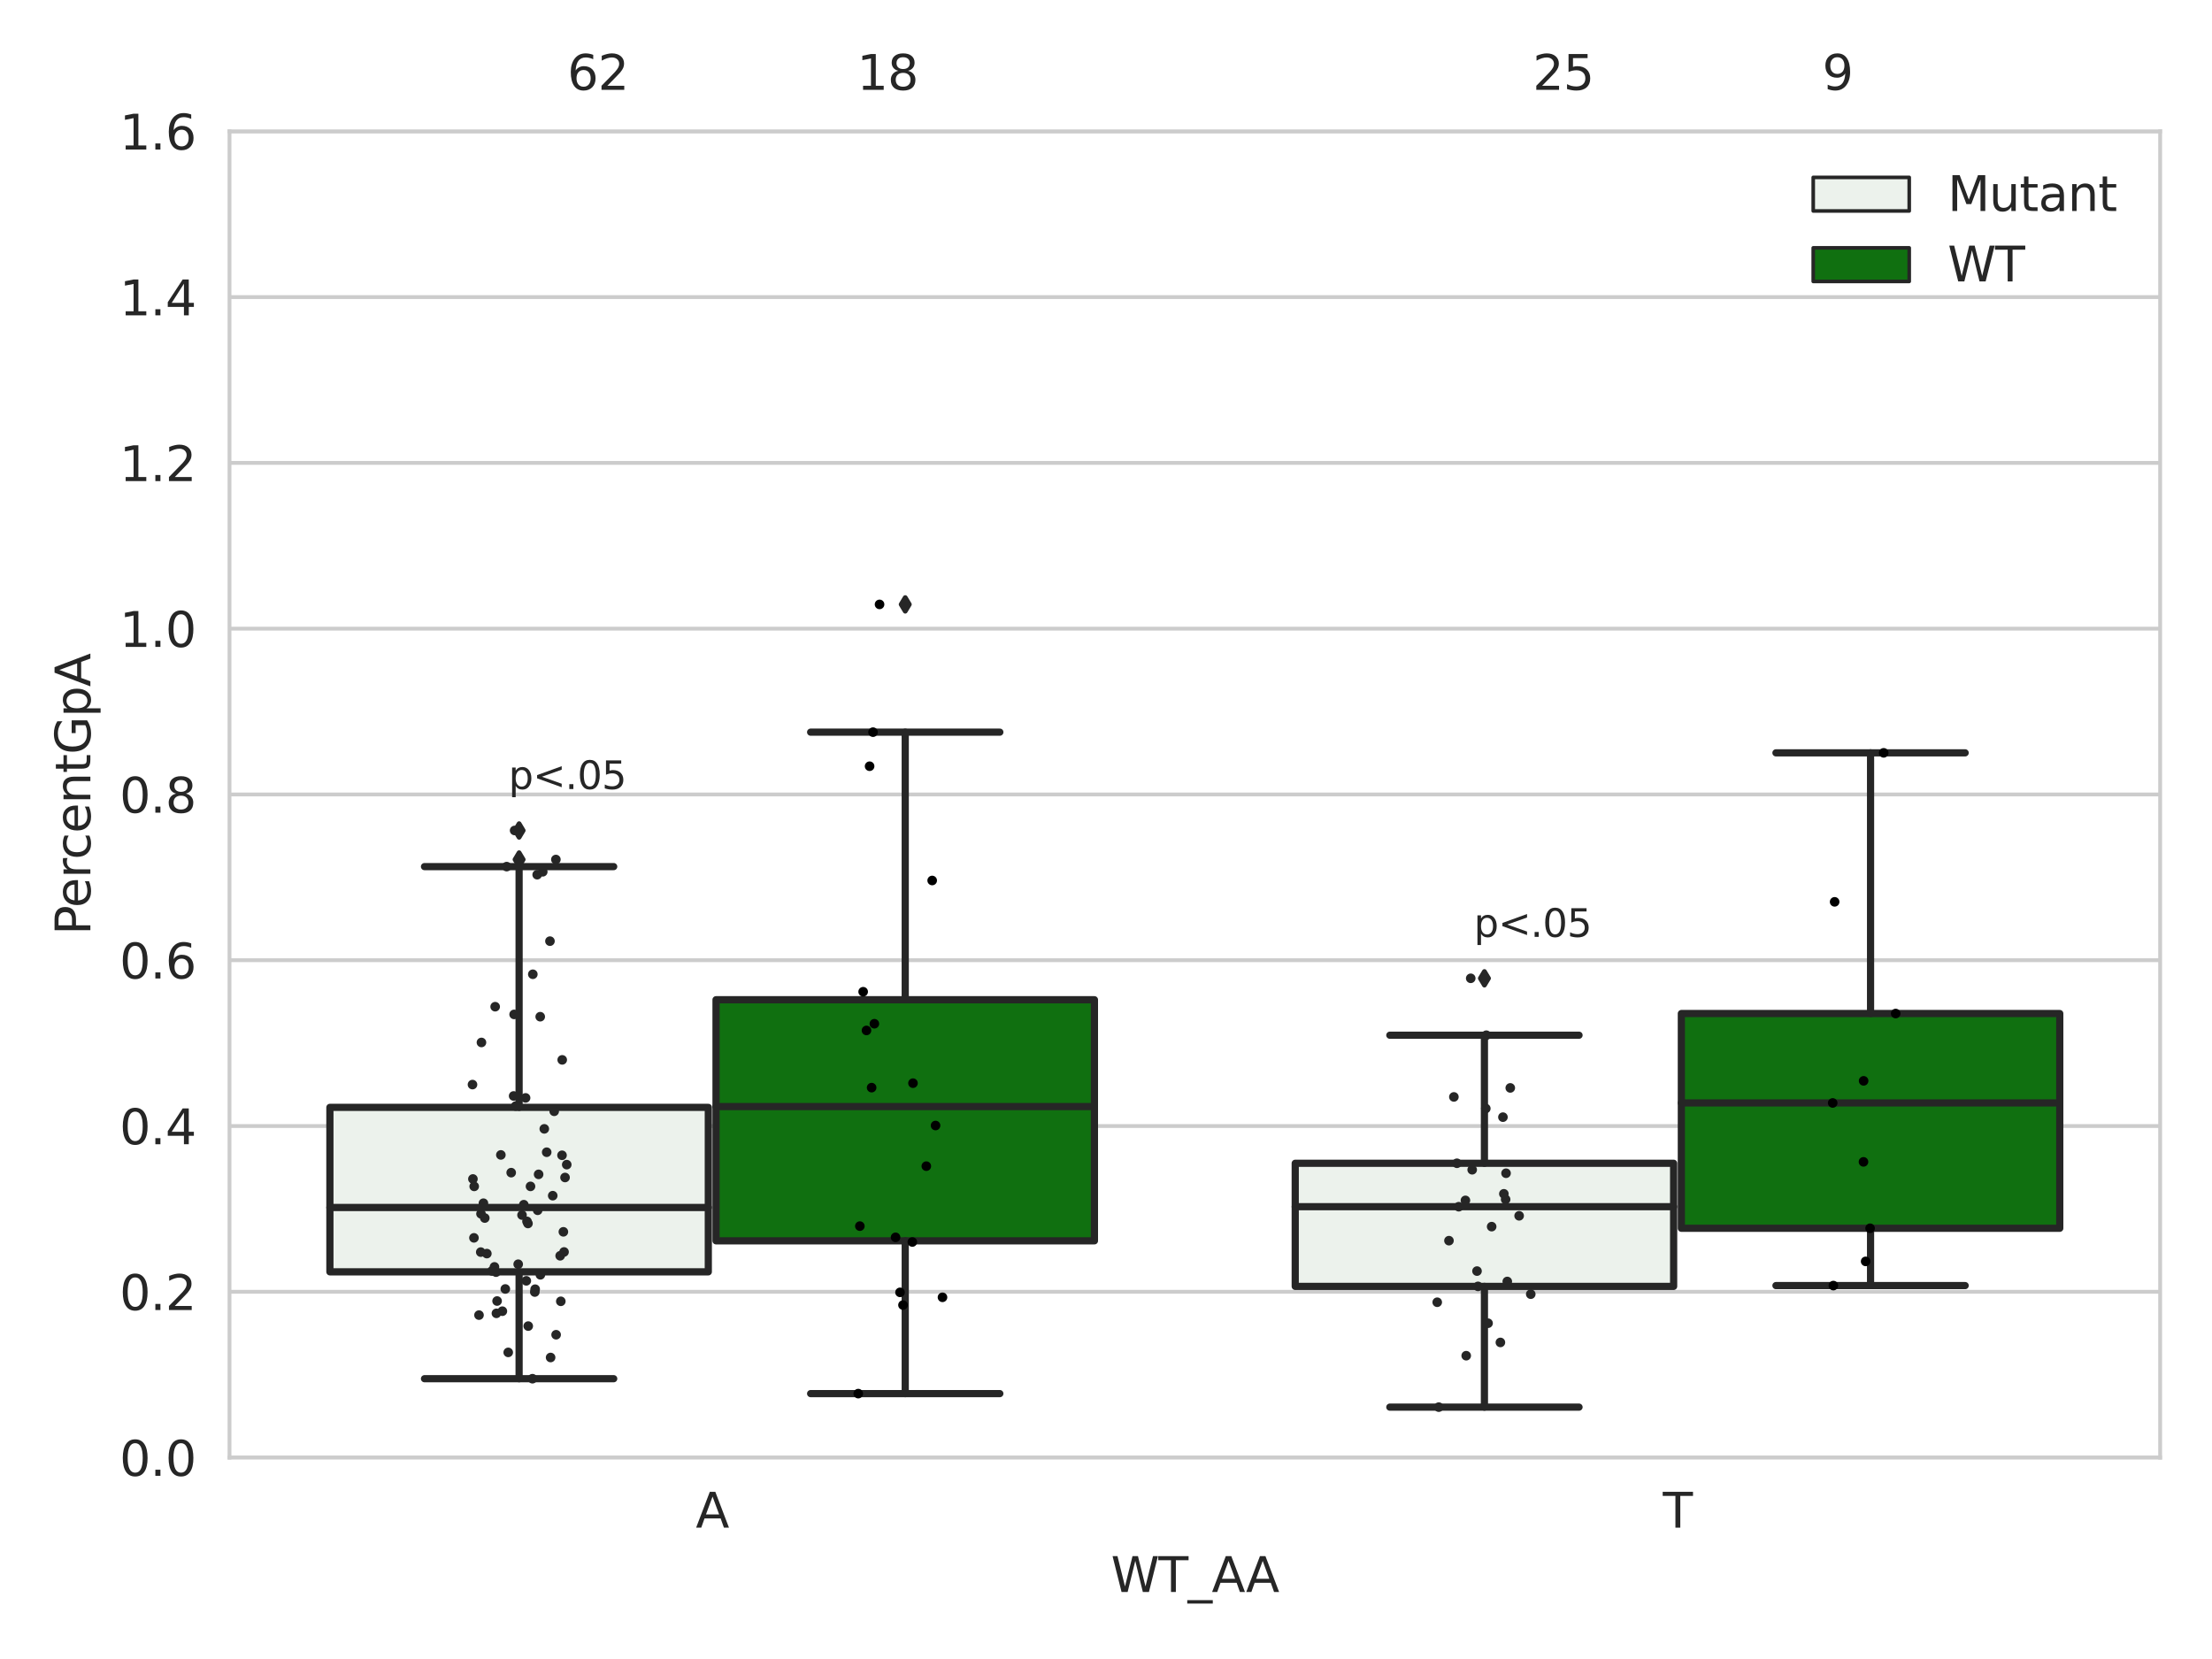 <?xml version="1.0" encoding="utf-8" standalone="no"?>
<!DOCTYPE svg PUBLIC "-//W3C//DTD SVG 1.1//EN"
  "http://www.w3.org/Graphics/SVG/1.1/DTD/svg11.dtd">
<svg xmlns:xlink="http://www.w3.org/1999/xlink" width="460.8pt" height="345.6pt" viewBox="0 0 460.8 345.6" xmlns="http://www.w3.org/2000/svg" version="1.1">
 <defs>
  <style type="text/css">*{stroke-linejoin: round; stroke-linecap: butt}</style>
 </defs>
 <g id="figure_1">
  <g id="patch_1">
   <path d="M 0 345.6 
L 460.8 345.6 
L 460.8 0 
L 0 0 
z
" style="fill: #ffffff"/>
  </g>
  <g id="axes_1">
   <g id="patch_2">
    <path d="M 47.81 303.64 
L 450 303.64 
L 450 27.354 
L 47.81 27.354 
z
" style="fill: #ffffff"/>
   </g>
   <g id="matplotlib.axis_1">
    <g id="xtick_1">
     <g id="text_1">
      <!-- A -->
      <g style="fill: #262626" transform="translate(144.937 318.238)scale(0.1 -0.1)">
       <defs>
        <path id="DejaVuSans-41" d="M 2188 4044 
L 1331 1722 
L 3047 1722 
L 2188 4044 
z
M 1831 4666 
L 2547 4666 
L 4325 0 
L 3669 0 
L 3244 1197 
L 1141 1197 
L 716 0 
L 50 0 
L 1831 4666 
z
" transform="scale(0.016)"/>
       </defs>
       <use xlink:href="#DejaVuSans-41"/>
      </g>
     </g>
    </g>
    <g id="xtick_2">
     <g id="text_2">
      <!-- T -->
      <g style="fill: #262626" transform="translate(346.399 318.238)scale(0.1 -0.1)">
       <defs>
        <path id="DejaVuSans-54" d="M -19 4666 
L 3928 4666 
L 3928 4134 
L 2272 4134 
L 2272 0 
L 1638 0 
L 1638 4134 
L -19 4134 
L -19 4666 
z
" transform="scale(0.016)"/>
       </defs>
       <use xlink:href="#DejaVuSans-54"/>
      </g>
     </g>
    </g>
    <g id="text_3">
     <!-- WT_AA -->
     <g style="fill: #262626" transform="translate(231.429 331.638)scale(0.1 -0.1)">
      <defs>
       <path id="DejaVuSans-57" d="M 213 4666 
L 850 4666 
L 1831 722 
L 2809 4666 
L 3519 4666 
L 4500 722 
L 5478 4666 
L 6119 4666 
L 4947 0 
L 4153 0 
L 3169 4050 
L 2175 0 
L 1381 0 
L 213 4666 
z
" transform="scale(0.016)"/>
       <path id="DejaVuSans-5f" d="M 3263 -1063 
L 3263 -1509 
L -63 -1509 
L -63 -1063 
L 3263 -1063 
z
" transform="scale(0.016)"/>
      </defs>
      <use xlink:href="#DejaVuSans-57"/>
      <use xlink:href="#DejaVuSans-54" x="98.877"/>
      <use xlink:href="#DejaVuSans-5f" x="159.961"/>
      <use xlink:href="#DejaVuSans-41" x="209.961"/>
      <use xlink:href="#DejaVuSans-41" x="281.119"/>
     </g>
    </g>
   </g>
   <g id="matplotlib.axis_2">
    <g id="ytick_1">
     <g id="line2d_1">
      <path d="M 47.81 303.64 
L 450 303.64 
" clip-path="url(#p21a56e7361)" style="fill: none; stroke: #cccccc; stroke-width: 0.8; stroke-linecap: round"/>
     </g>
     <g id="text_4">
      <!-- 0.0 -->
      <g style="fill: #262626" transform="translate(24.907 307.439)scale(0.1 -0.1)">
       <defs>
        <path id="DejaVuSans-30" d="M 2034 4250 
Q 1547 4250 1301 3770 
Q 1056 3291 1056 2328 
Q 1056 1369 1301 889 
Q 1547 409 2034 409 
Q 2525 409 2770 889 
Q 3016 1369 3016 2328 
Q 3016 3291 2770 3770 
Q 2525 4250 2034 4250 
z
M 2034 4750 
Q 2819 4750 3233 4129 
Q 3647 3509 3647 2328 
Q 3647 1150 3233 529 
Q 2819 -91 2034 -91 
Q 1250 -91 836 529 
Q 422 1150 422 2328 
Q 422 3509 836 4129 
Q 1250 4750 2034 4750 
z
" transform="scale(0.016)"/>
        <path id="DejaVuSans-2e" d="M 684 794 
L 1344 794 
L 1344 0 
L 684 0 
L 684 794 
z
" transform="scale(0.016)"/>
       </defs>
       <use xlink:href="#DejaVuSans-30"/>
       <use xlink:href="#DejaVuSans-2e" x="63.623"/>
       <use xlink:href="#DejaVuSans-30" x="95.41"/>
      </g>
     </g>
    </g>
    <g id="ytick_2">
     <g id="line2d_2">
      <path d="M 47.81 269.104 
L 450 269.104 
" clip-path="url(#p21a56e7361)" style="fill: none; stroke: #cccccc; stroke-width: 0.8; stroke-linecap: round"/>
     </g>
     <g id="text_5">
      <!-- 0.2 -->
      <g style="fill: #262626" transform="translate(24.907 272.903)scale(0.1 -0.1)">
       <defs>
        <path id="DejaVuSans-32" d="M 1228 531 
L 3431 531 
L 3431 0 
L 469 0 
L 469 531 
Q 828 903 1448 1529 
Q 2069 2156 2228 2338 
Q 2531 2678 2651 2914 
Q 2772 3150 2772 3378 
Q 2772 3750 2511 3984 
Q 2250 4219 1831 4219 
Q 1534 4219 1204 4116 
Q 875 4013 500 3803 
L 500 4441 
Q 881 4594 1212 4672 
Q 1544 4750 1819 4750 
Q 2544 4750 2975 4387 
Q 3406 4025 3406 3419 
Q 3406 3131 3298 2873 
Q 3191 2616 2906 2266 
Q 2828 2175 2409 1742 
Q 1991 1309 1228 531 
z
" transform="scale(0.016)"/>
       </defs>
       <use xlink:href="#DejaVuSans-30"/>
       <use xlink:href="#DejaVuSans-2e" x="63.623"/>
       <use xlink:href="#DejaVuSans-32" x="95.41"/>
      </g>
     </g>
    </g>
    <g id="ytick_3">
     <g id="line2d_3">
      <path d="M 47.81 234.568 
L 450 234.568 
" clip-path="url(#p21a56e7361)" style="fill: none; stroke: #cccccc; stroke-width: 0.8; stroke-linecap: round"/>
     </g>
     <g id="text_6">
      <!-- 0.4 -->
      <g style="fill: #262626" transform="translate(24.907 238.368)scale(0.1 -0.1)">
       <defs>
        <path id="DejaVuSans-34" d="M 2419 4116 
L 825 1625 
L 2419 1625 
L 2419 4116 
z
M 2253 4666 
L 3047 4666 
L 3047 1625 
L 3713 1625 
L 3713 1100 
L 3047 1100 
L 3047 0 
L 2419 0 
L 2419 1100 
L 313 1100 
L 313 1709 
L 2253 4666 
z
" transform="scale(0.016)"/>
       </defs>
       <use xlink:href="#DejaVuSans-30"/>
       <use xlink:href="#DejaVuSans-2e" x="63.623"/>
       <use xlink:href="#DejaVuSans-34" x="95.41"/>
      </g>
     </g>
    </g>
    <g id="ytick_4">
     <g id="line2d_4">
      <path d="M 47.81 200.033 
L 450 200.033 
" clip-path="url(#p21a56e7361)" style="fill: none; stroke: #cccccc; stroke-width: 0.8; stroke-linecap: round"/>
     </g>
     <g id="text_7">
      <!-- 0.6 -->
      <g style="fill: #262626" transform="translate(24.907 203.832)scale(0.1 -0.1)">
       <defs>
        <path id="DejaVuSans-36" d="M 2113 2584 
Q 1688 2584 1439 2293 
Q 1191 2003 1191 1497 
Q 1191 994 1439 701 
Q 1688 409 2113 409 
Q 2538 409 2786 701 
Q 3034 994 3034 1497 
Q 3034 2003 2786 2293 
Q 2538 2584 2113 2584 
z
M 3366 4563 
L 3366 3988 
Q 3128 4100 2886 4159 
Q 2644 4219 2406 4219 
Q 1781 4219 1451 3797 
Q 1122 3375 1075 2522 
Q 1259 2794 1537 2939 
Q 1816 3084 2150 3084 
Q 2853 3084 3261 2657 
Q 3669 2231 3669 1497 
Q 3669 778 3244 343 
Q 2819 -91 2113 -91 
Q 1303 -91 875 529 
Q 447 1150 447 2328 
Q 447 3434 972 4092 
Q 1497 4750 2381 4750 
Q 2619 4750 2861 4703 
Q 3103 4656 3366 4563 
z
" transform="scale(0.016)"/>
       </defs>
       <use xlink:href="#DejaVuSans-30"/>
       <use xlink:href="#DejaVuSans-2e" x="63.623"/>
       <use xlink:href="#DejaVuSans-36" x="95.41"/>
      </g>
     </g>
    </g>
    <g id="ytick_5">
     <g id="line2d_5">
      <path d="M 47.81 165.497 
L 450 165.497 
" clip-path="url(#p21a56e7361)" style="fill: none; stroke: #cccccc; stroke-width: 0.8; stroke-linecap: round"/>
     </g>
     <g id="text_8">
      <!-- 0.8 -->
      <g style="fill: #262626" transform="translate(24.907 169.296)scale(0.1 -0.1)">
       <defs>
        <path id="DejaVuSans-38" d="M 2034 2216 
Q 1584 2216 1326 1975 
Q 1069 1734 1069 1313 
Q 1069 891 1326 650 
Q 1584 409 2034 409 
Q 2484 409 2743 651 
Q 3003 894 3003 1313 
Q 3003 1734 2745 1975 
Q 2488 2216 2034 2216 
z
M 1403 2484 
Q 997 2584 770 2862 
Q 544 3141 544 3541 
Q 544 4100 942 4425 
Q 1341 4750 2034 4750 
Q 2731 4750 3128 4425 
Q 3525 4100 3525 3541 
Q 3525 3141 3298 2862 
Q 3072 2584 2669 2484 
Q 3125 2378 3379 2068 
Q 3634 1759 3634 1313 
Q 3634 634 3220 271 
Q 2806 -91 2034 -91 
Q 1263 -91 848 271 
Q 434 634 434 1313 
Q 434 1759 690 2068 
Q 947 2378 1403 2484 
z
M 1172 3481 
Q 1172 3119 1398 2916 
Q 1625 2713 2034 2713 
Q 2441 2713 2670 2916 
Q 2900 3119 2900 3481 
Q 2900 3844 2670 4047 
Q 2441 4250 2034 4250 
Q 1625 4250 1398 4047 
Q 1172 3844 1172 3481 
z
" transform="scale(0.016)"/>
       </defs>
       <use xlink:href="#DejaVuSans-30"/>
       <use xlink:href="#DejaVuSans-2e" x="63.623"/>
       <use xlink:href="#DejaVuSans-38" x="95.41"/>
      </g>
     </g>
    </g>
    <g id="ytick_6">
     <g id="line2d_6">
      <path d="M 47.81 130.961 
L 450 130.961 
" clip-path="url(#p21a56e7361)" style="fill: none; stroke: #cccccc; stroke-width: 0.8; stroke-linecap: round"/>
     </g>
     <g id="text_9">
      <!-- 1.0 -->
      <g style="fill: #262626" transform="translate(24.907 134.76)scale(0.1 -0.1)">
       <defs>
        <path id="DejaVuSans-31" d="M 794 531 
L 1825 531 
L 1825 4091 
L 703 3866 
L 703 4441 
L 1819 4666 
L 2450 4666 
L 2450 531 
L 3481 531 
L 3481 0 
L 794 0 
L 794 531 
z
" transform="scale(0.016)"/>
       </defs>
       <use xlink:href="#DejaVuSans-31"/>
       <use xlink:href="#DejaVuSans-2e" x="63.623"/>
       <use xlink:href="#DejaVuSans-30" x="95.41"/>
      </g>
     </g>
    </g>
    <g id="ytick_7">
     <g id="line2d_7">
      <path d="M 47.81 96.425 
L 450 96.425 
" clip-path="url(#p21a56e7361)" style="fill: none; stroke: #cccccc; stroke-width: 0.8; stroke-linecap: round"/>
     </g>
     <g id="text_10">
      <!-- 1.2 -->
      <g style="fill: #262626" transform="translate(24.907 100.225)scale(0.1 -0.1)">
       <use xlink:href="#DejaVuSans-31"/>
       <use xlink:href="#DejaVuSans-2e" x="63.623"/>
       <use xlink:href="#DejaVuSans-32" x="95.41"/>
      </g>
     </g>
    </g>
    <g id="ytick_8">
     <g id="line2d_8">
      <path d="M 47.81 61.89 
L 450 61.89 
" clip-path="url(#p21a56e7361)" style="fill: none; stroke: #cccccc; stroke-width: 0.8; stroke-linecap: round"/>
     </g>
     <g id="text_11">
      <!-- 1.4 -->
      <g style="fill: #262626" transform="translate(24.907 65.689)scale(0.1 -0.1)">
       <use xlink:href="#DejaVuSans-31"/>
       <use xlink:href="#DejaVuSans-2e" x="63.623"/>
       <use xlink:href="#DejaVuSans-34" x="95.41"/>
      </g>
     </g>
    </g>
    <g id="ytick_9">
     <g id="line2d_9">
      <path d="M 47.81 27.354 
L 450 27.354 
" clip-path="url(#p21a56e7361)" style="fill: none; stroke: #cccccc; stroke-width: 0.8; stroke-linecap: round"/>
     </g>
     <g id="text_12">
      <!-- 1.6 -->
      <g style="fill: #262626" transform="translate(24.907 31.153)scale(0.1 -0.1)">
       <use xlink:href="#DejaVuSans-31"/>
       <use xlink:href="#DejaVuSans-2e" x="63.623"/>
       <use xlink:href="#DejaVuSans-36" x="95.41"/>
      </g>
     </g>
    </g>
    <g id="text_13">
     <!-- PercentGpA -->
     <g style="fill: #262626" transform="translate(18.827 194.774)rotate(-90)scale(0.1 -0.1)">
      <defs>
       <path id="DejaVuSans-50" d="M 1259 4147 
L 1259 2394 
L 2053 2394 
Q 2494 2394 2734 2622 
Q 2975 2850 2975 3272 
Q 2975 3691 2734 3919 
Q 2494 4147 2053 4147 
L 1259 4147 
z
M 628 4666 
L 2053 4666 
Q 2838 4666 3239 4311 
Q 3641 3956 3641 3272 
Q 3641 2581 3239 2228 
Q 2838 1875 2053 1875 
L 1259 1875 
L 1259 0 
L 628 0 
L 628 4666 
z
" transform="scale(0.016)"/>
       <path id="DejaVuSans-65" d="M 3597 1894 
L 3597 1613 
L 953 1613 
Q 991 1019 1311 708 
Q 1631 397 2203 397 
Q 2534 397 2845 478 
Q 3156 559 3463 722 
L 3463 178 
Q 3153 47 2828 -22 
Q 2503 -91 2169 -91 
Q 1331 -91 842 396 
Q 353 884 353 1716 
Q 353 2575 817 3079 
Q 1281 3584 2069 3584 
Q 2775 3584 3186 3129 
Q 3597 2675 3597 1894 
z
M 3022 2063 
Q 3016 2534 2758 2815 
Q 2500 3097 2075 3097 
Q 1594 3097 1305 2825 
Q 1016 2553 972 2059 
L 3022 2063 
z
" transform="scale(0.016)"/>
       <path id="DejaVuSans-72" d="M 2631 2963 
Q 2534 3019 2420 3045 
Q 2306 3072 2169 3072 
Q 1681 3072 1420 2755 
Q 1159 2438 1159 1844 
L 1159 0 
L 581 0 
L 581 3500 
L 1159 3500 
L 1159 2956 
Q 1341 3275 1631 3429 
Q 1922 3584 2338 3584 
Q 2397 3584 2469 3576 
Q 2541 3569 2628 3553 
L 2631 2963 
z
" transform="scale(0.016)"/>
       <path id="DejaVuSans-63" d="M 3122 3366 
L 3122 2828 
Q 2878 2963 2633 3030 
Q 2388 3097 2138 3097 
Q 1578 3097 1268 2742 
Q 959 2388 959 1747 
Q 959 1106 1268 751 
Q 1578 397 2138 397 
Q 2388 397 2633 464 
Q 2878 531 3122 666 
L 3122 134 
Q 2881 22 2623 -34 
Q 2366 -91 2075 -91 
Q 1284 -91 818 406 
Q 353 903 353 1747 
Q 353 2603 823 3093 
Q 1294 3584 2113 3584 
Q 2378 3584 2631 3529 
Q 2884 3475 3122 3366 
z
" transform="scale(0.016)"/>
       <path id="DejaVuSans-6e" d="M 3513 2113 
L 3513 0 
L 2938 0 
L 2938 2094 
Q 2938 2591 2744 2837 
Q 2550 3084 2163 3084 
Q 1697 3084 1428 2787 
Q 1159 2491 1159 1978 
L 1159 0 
L 581 0 
L 581 3500 
L 1159 3500 
L 1159 2956 
Q 1366 3272 1645 3428 
Q 1925 3584 2291 3584 
Q 2894 3584 3203 3211 
Q 3513 2838 3513 2113 
z
" transform="scale(0.016)"/>
       <path id="DejaVuSans-74" d="M 1172 4494 
L 1172 3500 
L 2356 3500 
L 2356 3053 
L 1172 3053 
L 1172 1153 
Q 1172 725 1289 603 
Q 1406 481 1766 481 
L 2356 481 
L 2356 0 
L 1766 0 
Q 1100 0 847 248 
Q 594 497 594 1153 
L 594 3053 
L 172 3053 
L 172 3500 
L 594 3500 
L 594 4494 
L 1172 4494 
z
" transform="scale(0.016)"/>
       <path id="DejaVuSans-47" d="M 3809 666 
L 3809 1919 
L 2778 1919 
L 2778 2438 
L 4434 2438 
L 4434 434 
Q 4069 175 3628 42 
Q 3188 -91 2688 -91 
Q 1594 -91 976 548 
Q 359 1188 359 2328 
Q 359 3472 976 4111 
Q 1594 4750 2688 4750 
Q 3144 4750 3555 4637 
Q 3966 4525 4313 4306 
L 4313 3634 
Q 3963 3931 3569 4081 
Q 3175 4231 2741 4231 
Q 1884 4231 1454 3753 
Q 1025 3275 1025 2328 
Q 1025 1384 1454 906 
Q 1884 428 2741 428 
Q 3075 428 3337 486 
Q 3600 544 3809 666 
z
" transform="scale(0.016)"/>
       <path id="DejaVuSans-70" d="M 1159 525 
L 1159 -1331 
L 581 -1331 
L 581 3500 
L 1159 3500 
L 1159 2969 
Q 1341 3281 1617 3432 
Q 1894 3584 2278 3584 
Q 2916 3584 3314 3078 
Q 3713 2572 3713 1747 
Q 3713 922 3314 415 
Q 2916 -91 2278 -91 
Q 1894 -91 1617 61 
Q 1341 213 1159 525 
z
M 3116 1747 
Q 3116 2381 2855 2742 
Q 2594 3103 2138 3103 
Q 1681 3103 1420 2742 
Q 1159 2381 1159 1747 
Q 1159 1113 1420 752 
Q 1681 391 2138 391 
Q 2594 391 2855 752 
Q 3116 1113 3116 1747 
z
" transform="scale(0.016)"/>
      </defs>
      <use xlink:href="#DejaVuSans-50"/>
      <use xlink:href="#DejaVuSans-65" x="56.678"/>
      <use xlink:href="#DejaVuSans-72" x="118.201"/>
      <use xlink:href="#DejaVuSans-63" x="157.064"/>
      <use xlink:href="#DejaVuSans-65" x="212.045"/>
      <use xlink:href="#DejaVuSans-6e" x="273.568"/>
      <use xlink:href="#DejaVuSans-74" x="336.947"/>
      <use xlink:href="#DejaVuSans-47" x="376.156"/>
      <use xlink:href="#DejaVuSans-70" x="453.646"/>
      <use xlink:href="#DejaVuSans-41" x="517.123"/>
     </g>
    </g>
   </g>
   <g id="patch_3">
    <path d="M 68.724 264.948 
L 147.553 264.948 
L 147.553 230.686 
L 68.724 230.686 
L 68.724 264.948 
z
" clip-path="url(#p21a56e7361)" style="fill: #ecf2ec; stroke: #262626; stroke-width: 1.5; stroke-linejoin: miter"/>
   </g>
   <g id="patch_4">
    <path d="M 149.162 258.487 
L 227.991 258.487 
L 227.991 208.263 
L 149.162 208.263 
L 149.162 258.487 
z
" clip-path="url(#p21a56e7361)" style="fill: #107010; stroke: #262626; stroke-width: 1.5; stroke-linejoin: miter"/>
   </g>
   <g id="patch_5">
    <path d="M 269.819 267.975 
L 348.648 267.975 
L 348.648 242.331 
L 269.819 242.331 
L 269.819 267.975 
z
" clip-path="url(#p21a56e7361)" style="fill: #ecf2ec; stroke: #262626; stroke-width: 1.5; stroke-linejoin: miter"/>
   </g>
   <g id="patch_6">
    <path d="M 350.257 255.871 
L 429.086 255.871 
L 429.086 211.137 
L 350.257 211.137 
L 350.257 255.871 
z
" clip-path="url(#p21a56e7361)" style="fill: #107010; stroke: #262626; stroke-width: 1.5; stroke-linejoin: miter"/>
   </g>
   <g id="patch_7">
    <path d="M 148.357 303.64 
L 148.357 303.64 
L 148.357 303.64 
L 148.357 303.64 
z
" clip-path="url(#p21a56e7361)" style="fill: #ecf2ec; stroke: #262626; stroke-width: 0.75; stroke-linejoin: miter"/>
   </g>
   <g id="patch_8">
    <path d="M 148.357 303.64 
L 148.357 303.64 
L 148.357 303.64 
L 148.357 303.64 
z
" clip-path="url(#p21a56e7361)" style="fill: #107010; stroke: #262626; stroke-width: 0.75; stroke-linejoin: miter"/>
   </g>
   <g id="PathCollection_1"/>
   <g id="PathCollection_2"/>
   <g id="line2d_10">
    <path d="M 108.138 264.948 
L 108.138 287.209 
" clip-path="url(#p21a56e7361)" style="fill: none; stroke: #262626; stroke-width: 1.5; stroke-linecap: round"/>
   </g>
   <g id="line2d_11">
    <path d="M 108.138 230.686 
L 108.138 180.53 
" clip-path="url(#p21a56e7361)" style="fill: none; stroke: #262626; stroke-width: 1.5; stroke-linecap: round"/>
   </g>
   <g id="line2d_12">
    <path d="M 88.431 287.209 
L 127.846 287.209 
" clip-path="url(#p21a56e7361)" style="fill: none; stroke: #262626; stroke-width: 1.5; stroke-linecap: round"/>
   </g>
   <g id="line2d_13">
    <path d="M 88.431 180.53 
L 127.846 180.53 
" clip-path="url(#p21a56e7361)" style="fill: none; stroke: #262626; stroke-width: 1.5; stroke-linecap: round"/>
   </g>
   <g id="line2d_14">
    <defs>
     <path id="m62a8447c83" d="M -0 1.414 
L 0.849 0 
L 0 -1.414 
L -0.849 -0 
z
" style="stroke: #262626; stroke-linejoin: miter"/>
    </defs>
    <g clip-path="url(#p21a56e7361)">
     <use xlink:href="#m62a8447c83" x="108.138" y="179.053" style="fill: #262626; stroke: #262626; stroke-linejoin: miter"/>
     <use xlink:href="#m62a8447c83" x="108.138" y="173.005" style="fill: #262626; stroke: #262626; stroke-linejoin: miter"/>
    </g>
   </g>
   <g id="line2d_15">
    <path d="M 188.577 258.487 
L 188.577 290.314 
" clip-path="url(#p21a56e7361)" style="fill: none; stroke: #262626; stroke-width: 1.5; stroke-linecap: round"/>
   </g>
   <g id="line2d_16">
    <path d="M 188.577 208.263 
L 188.577 152.522 
" clip-path="url(#p21a56e7361)" style="fill: none; stroke: #262626; stroke-width: 1.5; stroke-linecap: round"/>
   </g>
   <g id="line2d_17">
    <path d="M 168.869 290.314 
L 208.284 290.314 
" clip-path="url(#p21a56e7361)" style="fill: none; stroke: #262626; stroke-width: 1.5; stroke-linecap: round"/>
   </g>
   <g id="line2d_18">
    <path d="M 168.869 152.522 
L 208.284 152.522 
" clip-path="url(#p21a56e7361)" style="fill: none; stroke: #262626; stroke-width: 1.5; stroke-linecap: round"/>
   </g>
   <g id="line2d_19">
    <g clip-path="url(#p21a56e7361)">
     <use xlink:href="#m62a8447c83" x="188.577" y="125.906" style="fill: #262626; stroke: #262626; stroke-linejoin: miter"/>
    </g>
   </g>
   <g id="line2d_20">
    <path d="M 309.233 267.975 
L 309.233 293.131 
" clip-path="url(#p21a56e7361)" style="fill: none; stroke: #262626; stroke-width: 1.5; stroke-linecap: round"/>
   </g>
   <g id="line2d_21">
    <path d="M 309.233 242.331 
L 309.233 215.654 
" clip-path="url(#p21a56e7361)" style="fill: none; stroke: #262626; stroke-width: 1.5; stroke-linecap: round"/>
   </g>
   <g id="line2d_22">
    <path d="M 289.526 293.131 
L 328.941 293.131 
" clip-path="url(#p21a56e7361)" style="fill: none; stroke: #262626; stroke-width: 1.5; stroke-linecap: round"/>
   </g>
   <g id="line2d_23">
    <path d="M 289.526 215.654 
L 328.941 215.654 
" clip-path="url(#p21a56e7361)" style="fill: none; stroke: #262626; stroke-width: 1.5; stroke-linecap: round"/>
   </g>
   <g id="line2d_24">
    <g clip-path="url(#p21a56e7361)">
     <use xlink:href="#m62a8447c83" x="309.233" y="203.8" style="fill: #262626; stroke: #262626; stroke-linejoin: miter"/>
    </g>
   </g>
   <g id="line2d_25">
    <path d="M 389.671 255.871 
L 389.671 267.809 
" clip-path="url(#p21a56e7361)" style="fill: none; stroke: #262626; stroke-width: 1.5; stroke-linecap: round"/>
   </g>
   <g id="line2d_26">
    <path d="M 389.671 211.137 
L 389.671 156.831 
" clip-path="url(#p21a56e7361)" style="fill: none; stroke: #262626; stroke-width: 1.5; stroke-linecap: round"/>
   </g>
   <g id="line2d_27">
    <path d="M 369.964 267.809 
L 409.379 267.809 
" clip-path="url(#p21a56e7361)" style="fill: none; stroke: #262626; stroke-width: 1.5; stroke-linecap: round"/>
   </g>
   <g id="line2d_28">
    <path d="M 369.964 156.831 
L 409.379 156.831 
" clip-path="url(#p21a56e7361)" style="fill: none; stroke: #262626; stroke-width: 1.5; stroke-linecap: round"/>
   </g>
   <g id="line2d_29"/>
   <g id="line2d_30">
    <path d="M 68.724 251.542 
L 147.553 251.542 
" clip-path="url(#p21a56e7361)" style="fill: none; stroke: #262626; stroke-width: 1.5; stroke-linecap: round"/>
   </g>
   <g id="line2d_31">
    <path d="M 149.162 230.519 
L 227.991 230.519 
" clip-path="url(#p21a56e7361)" style="fill: none; stroke: #262626; stroke-width: 1.5; stroke-linecap: round"/>
   </g>
   <g id="line2d_32">
    <path d="M 269.819 251.38 
L 348.648 251.38 
" clip-path="url(#p21a56e7361)" style="fill: none; stroke: #262626; stroke-width: 1.5; stroke-linecap: round"/>
   </g>
   <g id="line2d_33">
    <path d="M 350.257 229.765 
L 429.086 229.765 
" clip-path="url(#p21a56e7361)" style="fill: none; stroke: #262626; stroke-width: 1.5; stroke-linecap: round"/>
   </g>
   <g id="patch_9">
    <path d="M 47.81 303.64 
L 47.81 27.354 
" style="fill: none; stroke: #cccccc; stroke-width: 0.8; stroke-linejoin: miter; stroke-linecap: square"/>
   </g>
   <g id="patch_10">
    <path d="M 450 303.64 
L 450 27.354 
" style="fill: none; stroke: #cccccc; stroke-width: 0.8; stroke-linejoin: miter; stroke-linecap: square"/>
   </g>
   <g id="patch_11">
    <path d="M 47.81 303.64 
L 450 303.64 
" style="fill: none; stroke: #cccccc; stroke-width: 0.8; stroke-linejoin: miter; stroke-linecap: square"/>
   </g>
   <g id="patch_12">
    <path d="M 47.81 27.354 
L 450 27.354 
" style="fill: none; stroke: #cccccc; stroke-width: 0.8; stroke-linejoin: miter; stroke-linecap: square"/>
   </g>
   <g id="PathCollection_3">
    <defs>
     <path id="C0_0_f9fbeaefd3" d="M 0 1 
C 0.265 1 0.52 0.895 0.707 0.707 
C 0.895 0.52 1 0.265 1 -0 
C 1 -0.265 0.895 -0.52 0.707 -0.707 
C 0.52 -0.895 0.265 -1 0 -1 
C -0.265 -1 -0.52 -0.895 -0.707 -0.707 
C -0.895 -0.52 -1 -0.265 -1 0 
C -1 0.265 -0.895 0.52 -0.707 0.707 
C -0.52 0.895 -0.265 1 0 1 
z
"/>
    </defs>
    <g clip-path="url(#p21a56e7361)">
     <use xlink:href="#C0_0_f9fbeaefd3" x="99.785" y="273.96" style="fill: #262626"/>
    </g>
    <g clip-path="url(#p21a56e7361)">
     <use xlink:href="#C0_0_f9fbeaefd3" x="115.8" y="179.053" style="fill: #262626"/>
    </g>
    <g clip-path="url(#p21a56e7361)">
     <use xlink:href="#C0_0_f9fbeaefd3" x="105.873" y="281.727" style="fill: #262626"/>
    </g>
    <g clip-path="url(#p21a56e7361)">
     <use xlink:href="#C0_0_f9fbeaefd3" x="105.553" y="180.53" style="fill: #262626"/>
    </g>
    <g clip-path="url(#p21a56e7361)">
     <use xlink:href="#C0_0_f9fbeaefd3" x="107.949" y="263.36" style="fill: #262626"/>
    </g>
    <g clip-path="url(#p21a56e7361)">
     <use xlink:href="#C0_0_f9fbeaefd3" x="103.554" y="271.027" style="fill: #262626"/>
    </g>
    <g clip-path="url(#p21a56e7361)">
     <use xlink:href="#C0_0_f9fbeaefd3" x="113.387" y="235.161" style="fill: #262626"/>
    </g>
    <g clip-path="url(#p21a56e7361)">
     <use xlink:href="#C0_0_f9fbeaefd3" x="115.849" y="278.049" style="fill: #262626"/>
    </g>
    <g clip-path="url(#p21a56e7361)">
     <use xlink:href="#C0_0_f9fbeaefd3" x="115.144" y="249.081" style="fill: #262626"/>
    </g>
    <g clip-path="url(#p21a56e7361)">
     <use xlink:href="#C0_0_f9fbeaefd3" x="103.153" y="209.713" style="fill: #262626"/>
    </g>
    <g clip-path="url(#p21a56e7361)">
     <use xlink:href="#C0_0_f9fbeaefd3" x="111.904" y="182.214" style="fill: #262626"/>
    </g>
    <g clip-path="url(#p21a56e7361)">
     <use xlink:href="#C0_0_f9fbeaefd3" x="110.92" y="287.209" style="fill: #262626"/>
    </g>
    <g clip-path="url(#p21a56e7361)">
     <use xlink:href="#C0_0_f9fbeaefd3" x="100.151" y="260.835" style="fill: #262626"/>
    </g>
    <g clip-path="url(#p21a56e7361)">
     <use xlink:href="#C0_0_f9fbeaefd3" x="112.203" y="244.639" style="fill: #262626"/>
    </g>
    <g clip-path="url(#p21a56e7361)">
     <use xlink:href="#C0_0_f9fbeaefd3" x="105.266" y="268.514" style="fill: #262626"/>
    </g>
    <g clip-path="url(#p21a56e7361)">
     <use xlink:href="#C0_0_f9fbeaefd3" x="98.786" y="247.147" style="fill: #262626"/>
    </g>
    <g clip-path="url(#p21a56e7361)">
     <use xlink:href="#C0_0_f9fbeaefd3" x="109.116" y="250.96" style="fill: #262626"/>
    </g>
    <g clip-path="url(#p21a56e7361)">
     <use xlink:href="#C0_0_f9fbeaefd3" x="117.12" y="220.79" style="fill: #262626"/>
    </g>
    <g clip-path="url(#p21a56e7361)">
     <use xlink:href="#C0_0_f9fbeaefd3" x="98.429" y="225.938" style="fill: #262626"/>
    </g>
    <g clip-path="url(#p21a56e7361)">
     <use xlink:href="#C0_0_f9fbeaefd3" x="109.783" y="254.434" style="fill: #262626"/>
    </g>
    <g clip-path="url(#p21a56e7361)">
     <use xlink:href="#C0_0_f9fbeaefd3" x="112.006" y="252.123" style="fill: #262626"/>
    </g>
    <g clip-path="url(#p21a56e7361)">
     <use xlink:href="#C0_0_f9fbeaefd3" x="111.482" y="268.563" style="fill: #262626"/>
    </g>
    <g clip-path="url(#p21a56e7361)">
     <use xlink:href="#C0_0_f9fbeaefd3" x="106.491" y="244.284" style="fill: #262626"/>
    </g>
    <g clip-path="url(#p21a56e7361)">
     <use xlink:href="#C0_0_f9fbeaefd3" x="100.989" y="253.74" style="fill: #262626"/>
    </g>
    <g clip-path="url(#p21a56e7361)">
     <use xlink:href="#C0_0_f9fbeaefd3" x="100.2" y="252.856" style="fill: #262626"/>
    </g>
    <g clip-path="url(#p21a56e7361)">
     <use xlink:href="#C0_0_f9fbeaefd3" x="110.997" y="202.957" style="fill: #262626"/>
    </g>
    <g clip-path="url(#p21a56e7361)">
     <use xlink:href="#C0_0_f9fbeaefd3" x="104.653" y="273.145" style="fill: #262626"/>
    </g>
    <g clip-path="url(#p21a56e7361)">
     <use xlink:href="#C0_0_f9fbeaefd3" x="118.062" y="242.614" style="fill: #262626"/>
    </g>
    <g clip-path="url(#p21a56e7361)">
     <use xlink:href="#C0_0_f9fbeaefd3" x="113.887" y="240.03" style="fill: #262626"/>
    </g>
    <g clip-path="url(#p21a56e7361)">
     <use xlink:href="#C0_0_f9fbeaefd3" x="100.708" y="250.65" style="fill: #262626"/>
    </g>
    <g clip-path="url(#p21a56e7361)">
     <use xlink:href="#C0_0_f9fbeaefd3" x="103.006" y="263.916" style="fill: #262626"/>
    </g>
    <g clip-path="url(#p21a56e7361)">
     <use xlink:href="#C0_0_f9fbeaefd3" x="101.419" y="261.147" style="fill: #262626"/>
    </g>
    <g clip-path="url(#p21a56e7361)">
     <use xlink:href="#C0_0_f9fbeaefd3" x="108.747" y="253.116" style="fill: #262626"/>
    </g>
    <g clip-path="url(#p21a56e7361)">
     <use xlink:href="#C0_0_f9fbeaefd3" x="104.339" y="240.592" style="fill: #262626"/>
    </g>
    <g clip-path="url(#p21a56e7361)">
     <use xlink:href="#C0_0_f9fbeaefd3" x="110.513" y="247.145" style="fill: #262626"/>
    </g>
    <g clip-path="url(#p21a56e7361)">
     <use xlink:href="#C0_0_f9fbeaefd3" x="107.001" y="228.308" style="fill: #262626"/>
    </g>
    <g clip-path="url(#p21a56e7361)">
     <use xlink:href="#C0_0_f9fbeaefd3" x="103.332" y="265.01" style="fill: #262626"/>
    </g>
    <g clip-path="url(#p21a56e7361)">
     <use xlink:href="#C0_0_f9fbeaefd3" x="98.518" y="245.601" style="fill: #262626"/>
    </g>
    <g clip-path="url(#p21a56e7361)">
     <use xlink:href="#C0_0_f9fbeaefd3" x="109.64" y="266.819" style="fill: #262626"/>
    </g>
    <g clip-path="url(#p21a56e7361)">
     <use xlink:href="#C0_0_f9fbeaefd3" x="116.692" y="261.603" style="fill: #262626"/>
    </g>
    <g clip-path="url(#p21a56e7361)">
     <use xlink:href="#C0_0_f9fbeaefd3" x="112.573" y="265.566" style="fill: #262626"/>
    </g>
    <g clip-path="url(#p21a56e7361)">
     <use xlink:href="#C0_0_f9fbeaefd3" x="116.827" y="271.086" style="fill: #262626"/>
    </g>
    <g clip-path="url(#p21a56e7361)">
     <use xlink:href="#C0_0_f9fbeaefd3" x="114.702" y="282.791" style="fill: #262626"/>
    </g>
    <g clip-path="url(#p21a56e7361)">
     <use xlink:href="#C0_0_f9fbeaefd3" x="109.987" y="254.874" style="fill: #262626"/>
    </g>
    <g clip-path="url(#p21a56e7361)">
     <use xlink:href="#C0_0_f9fbeaefd3" x="117.709" y="245.293" style="fill: #262626"/>
    </g>
    <g clip-path="url(#p21a56e7361)">
     <use xlink:href="#C0_0_f9fbeaefd3" x="110.041" y="276.247" style="fill: #262626"/>
    </g>
    <g clip-path="url(#p21a56e7361)">
     <use xlink:href="#C0_0_f9fbeaefd3" x="112.538" y="211.799" style="fill: #262626"/>
    </g>
    <g clip-path="url(#p21a56e7361)">
     <use xlink:href="#C0_0_f9fbeaefd3" x="107.432" y="230.413" style="fill: #262626"/>
    </g>
    <g clip-path="url(#p21a56e7361)">
     <use xlink:href="#C0_0_f9fbeaefd3" x="114.566" y="196.058" style="fill: #262626"/>
    </g>
    <g clip-path="url(#p21a56e7361)">
     <use xlink:href="#C0_0_f9fbeaefd3" x="113.066" y="181.609" style="fill: #262626"/>
    </g>
    <g clip-path="url(#p21a56e7361)">
     <use xlink:href="#C0_0_f9fbeaefd3" x="100.296" y="217.163" style="fill: #262626"/>
    </g>
    <g clip-path="url(#p21a56e7361)">
     <use xlink:href="#C0_0_f9fbeaefd3" x="107.206" y="173.005" style="fill: #262626"/>
    </g>
    <g clip-path="url(#p21a56e7361)">
     <use xlink:href="#C0_0_f9fbeaefd3" x="109.488" y="228.712" style="fill: #262626"/>
    </g>
    <g clip-path="url(#p21a56e7361)">
     <use xlink:href="#C0_0_f9fbeaefd3" x="117.078" y="240.664" style="fill: #262626"/>
    </g>
    <g clip-path="url(#p21a56e7361)">
     <use xlink:href="#C0_0_f9fbeaefd3" x="117.502" y="260.806" style="fill: #262626"/>
    </g>
    <g clip-path="url(#p21a56e7361)">
     <use xlink:href="#C0_0_f9fbeaefd3" x="107.103" y="211.32" style="fill: #262626"/>
    </g>
    <g clip-path="url(#p21a56e7361)">
     <use xlink:href="#C0_0_f9fbeaefd3" x="115.451" y="231.503" style="fill: #262626"/>
    </g>
    <g clip-path="url(#p21a56e7361)">
     <use xlink:href="#C0_0_f9fbeaefd3" x="103.414" y="273.591" style="fill: #262626"/>
    </g>
    <g clip-path="url(#p21a56e7361)">
     <use xlink:href="#C0_0_f9fbeaefd3" x="102.488" y="264.764" style="fill: #262626"/>
    </g>
    <g clip-path="url(#p21a56e7361)">
     <use xlink:href="#C0_0_f9fbeaefd3" x="111.41" y="269.154" style="fill: #262626"/>
    </g>
    <g clip-path="url(#p21a56e7361)">
     <use xlink:href="#C0_0_f9fbeaefd3" x="98.734" y="257.867" style="fill: #262626"/>
    </g>
    <g clip-path="url(#p21a56e7361)">
     <use xlink:href="#C0_0_f9fbeaefd3" x="117.361" y="256.61" style="fill: #262626"/>
    </g>
   </g>
   <g id="PathCollection_4">
    <defs>
     <path id="C1_0_14fb05bcbc" d="M 0 1 
C 0.265 1 0.52 0.895 0.707 0.707 
C 0.895 0.52 1 0.265 1 -0 
C 1 -0.265 0.895 -0.52 0.707 -0.707 
C 0.52 -0.895 0.265 -1 0 -1 
C -0.265 -1 -0.52 -0.895 -0.707 -0.707 
C -0.895 -0.52 -1 -0.265 -1 0 
C -1 0.265 -0.895 0.52 -0.707 0.707 
C -0.52 0.895 -0.265 1 0 1 
z
"/>
    </defs>
    <g clip-path="url(#p21a56e7361)">
     <use xlink:href="#C1_0_14fb05bcbc" x="188.11" y="271.868"/>
    </g>
    <g clip-path="url(#p21a56e7361)">
     <use xlink:href="#C1_0_14fb05bcbc" x="181.867" y="152.522"/>
    </g>
    <g clip-path="url(#p21a56e7361)">
     <use xlink:href="#C1_0_14fb05bcbc" x="181.155" y="159.619"/>
    </g>
    <g clip-path="url(#p21a56e7361)">
     <use xlink:href="#C1_0_14fb05bcbc" x="180.503" y="214.66"/>
    </g>
    <g clip-path="url(#p21a56e7361)">
     <use xlink:href="#C1_0_14fb05bcbc" x="183.227" y="125.906"/>
    </g>
    <g clip-path="url(#p21a56e7361)">
     <use xlink:href="#C1_0_14fb05bcbc" x="196.338" y="270.253"/>
    </g>
    <g clip-path="url(#p21a56e7361)">
     <use xlink:href="#C1_0_14fb05bcbc" x="190.056" y="258.73"/>
    </g>
    <g clip-path="url(#p21a56e7361)">
     <use xlink:href="#C1_0_14fb05bcbc" x="194.893" y="234.465"/>
    </g>
    <g clip-path="url(#p21a56e7361)">
     <use xlink:href="#C1_0_14fb05bcbc" x="186.562" y="257.759"/>
    </g>
    <g clip-path="url(#p21a56e7361)">
     <use xlink:href="#C1_0_14fb05bcbc" x="194.191" y="183.424"/>
    </g>
    <g clip-path="url(#p21a56e7361)">
     <use xlink:href="#C1_0_14fb05bcbc" x="179.812" y="206.596"/>
    </g>
    <g clip-path="url(#p21a56e7361)">
     <use xlink:href="#C1_0_14fb05bcbc" x="179.123" y="255.421"/>
    </g>
    <g clip-path="url(#p21a56e7361)">
     <use xlink:href="#C1_0_14fb05bcbc" x="190.191" y="225.644"/>
    </g>
    <g clip-path="url(#p21a56e7361)">
     <use xlink:href="#C1_0_14fb05bcbc" x="192.968" y="242.932"/>
    </g>
    <g clip-path="url(#p21a56e7361)">
     <use xlink:href="#C1_0_14fb05bcbc" x="181.576" y="226.574"/>
    </g>
    <g clip-path="url(#p21a56e7361)">
     <use xlink:href="#C1_0_14fb05bcbc" x="187.491" y="269.221"/>
    </g>
    <g clip-path="url(#p21a56e7361)">
     <use xlink:href="#C1_0_14fb05bcbc" x="182.148" y="213.265"/>
    </g>
    <g clip-path="url(#p21a56e7361)">
     <use xlink:href="#C1_0_14fb05bcbc" x="178.791" y="290.314"/>
    </g>
   </g>
   <g id="PathCollection_5">
    <defs>
     <path id="C2_0_43e4e82811" d="M 0 1 
C 0.265 1 0.52 0.895 0.707 0.707 
C 0.895 0.52 1 0.265 1 -0 
C 1 -0.265 0.895 -0.52 0.707 -0.707 
C 0.52 -0.895 0.265 -1 0 -1 
C -0.265 -1 -0.52 -0.895 -0.707 -0.707 
C -0.895 -0.52 -1 -0.265 -1 0 
C -1 0.265 -0.895 0.52 -0.707 0.707 
C -0.52 0.895 -0.265 1 0 1 
z
"/>
    </defs>
    <g clip-path="url(#p21a56e7361)">
     <use xlink:href="#C2_0_43e4e82811" x="309.63" y="215.654" style="fill: #262626"/>
    </g>
    <g clip-path="url(#p21a56e7361)">
     <use xlink:href="#C2_0_43e4e82811" x="313.09" y="232.723" style="fill: #262626"/>
    </g>
    <g clip-path="url(#p21a56e7361)">
     <use xlink:href="#C2_0_43e4e82811" x="306.684" y="243.682" style="fill: #262626"/>
    </g>
    <g clip-path="url(#p21a56e7361)">
     <use xlink:href="#C2_0_43e4e82811" x="299.721" y="293.131" style="fill: #262626"/>
    </g>
    <g clip-path="url(#p21a56e7361)">
     <use xlink:href="#C2_0_43e4e82811" x="305.275" y="250.062" style="fill: #262626"/>
    </g>
    <g clip-path="url(#p21a56e7361)">
     <use xlink:href="#C2_0_43e4e82811" x="312.56" y="279.653" style="fill: #262626"/>
    </g>
    <g clip-path="url(#p21a56e7361)">
     <use xlink:href="#C2_0_43e4e82811" x="309.519" y="230.921" style="fill: #262626"/>
    </g>
    <g clip-path="url(#p21a56e7361)">
     <use xlink:href="#C2_0_43e4e82811" x="306.38" y="203.8" style="fill: #262626"/>
    </g>
    <g clip-path="url(#p21a56e7361)">
     <use xlink:href="#C2_0_43e4e82811" x="316.463" y="253.274" style="fill: #262626"/>
    </g>
    <g clip-path="url(#p21a56e7361)">
     <use xlink:href="#C2_0_43e4e82811" x="305.438" y="282.416" style="fill: #262626"/>
    </g>
    <g clip-path="url(#p21a56e7361)">
     <use xlink:href="#C2_0_43e4e82811" x="309.991" y="275.651" style="fill: #262626"/>
    </g>
    <g clip-path="url(#p21a56e7361)">
     <use xlink:href="#C2_0_43e4e82811" x="313.737" y="244.407" style="fill: #262626"/>
    </g>
    <g clip-path="url(#p21a56e7361)">
     <use xlink:href="#C2_0_43e4e82811" x="318.884" y="269.6" style="fill: #262626"/>
    </g>
    <g clip-path="url(#p21a56e7361)">
     <use xlink:href="#C2_0_43e4e82811" x="314.618" y="226.631" style="fill: #262626"/>
    </g>
    <g clip-path="url(#p21a56e7361)">
     <use xlink:href="#C2_0_43e4e82811" x="307.895" y="267.975" style="fill: #262626"/>
    </g>
    <g clip-path="url(#p21a56e7361)">
     <use xlink:href="#C2_0_43e4e82811" x="307.688" y="264.79" style="fill: #262626"/>
    </g>
    <g clip-path="url(#p21a56e7361)">
     <use xlink:href="#C2_0_43e4e82811" x="302.871" y="228.508" style="fill: #262626"/>
    </g>
    <g clip-path="url(#p21a56e7361)">
     <use xlink:href="#C2_0_43e4e82811" x="310.739" y="255.529" style="fill: #262626"/>
    </g>
    <g clip-path="url(#p21a56e7361)">
     <use xlink:href="#C2_0_43e4e82811" x="313.282" y="248.692" style="fill: #262626"/>
    </g>
    <g clip-path="url(#p21a56e7361)">
     <use xlink:href="#C2_0_43e4e82811" x="303.506" y="242.331" style="fill: #262626"/>
    </g>
    <g clip-path="url(#p21a56e7361)">
     <use xlink:href="#C2_0_43e4e82811" x="299.401" y="271.281" style="fill: #262626"/>
    </g>
    <g clip-path="url(#p21a56e7361)">
     <use xlink:href="#C2_0_43e4e82811" x="301.846" y="258.453" style="fill: #262626"/>
    </g>
    <g clip-path="url(#p21a56e7361)">
     <use xlink:href="#C2_0_43e4e82811" x="313.995" y="266.956" style="fill: #262626"/>
    </g>
    <g clip-path="url(#p21a56e7361)">
     <use xlink:href="#C2_0_43e4e82811" x="313.65" y="249.863" style="fill: #262626"/>
    </g>
    <g clip-path="url(#p21a56e7361)">
     <use xlink:href="#C2_0_43e4e82811" x="303.883" y="251.38" style="fill: #262626"/>
    </g>
   </g>
   <g id="PathCollection_6">
    <defs>
     <path id="C3_0_eb70e83f67" d="M 0 1 
C 0.265 1 0.52 0.895 0.707 0.707 
C 0.895 0.52 1 0.265 1 -0 
C 1 -0.265 0.895 -0.52 0.707 -0.707 
C 0.52 -0.895 0.265 -1 0 -1 
C -0.265 -1 -0.52 -0.895 -0.707 -0.707 
C -0.895 -0.52 -1 -0.265 -1 0 
C -1 0.265 -0.895 0.52 -0.707 0.707 
C -0.52 0.895 -0.265 1 0 1 
z
"/>
    </defs>
    <g clip-path="url(#p21a56e7361)">
     <use xlink:href="#C3_0_eb70e83f67" x="388.649" y="262.772"/>
    </g>
    <g clip-path="url(#p21a56e7361)">
     <use xlink:href="#C3_0_eb70e83f67" x="389.573" y="255.871"/>
    </g>
    <g clip-path="url(#p21a56e7361)">
     <use xlink:href="#C3_0_eb70e83f67" x="388.225" y="225.16"/>
    </g>
    <g clip-path="url(#p21a56e7361)">
     <use xlink:href="#C3_0_eb70e83f67" x="392.407" y="156.831"/>
    </g>
    <g clip-path="url(#p21a56e7361)">
     <use xlink:href="#C3_0_eb70e83f67" x="381.926" y="267.809"/>
    </g>
    <g clip-path="url(#p21a56e7361)">
     <use xlink:href="#C3_0_eb70e83f67" x="394.905" y="211.137"/>
    </g>
    <g clip-path="url(#p21a56e7361)">
     <use xlink:href="#C3_0_eb70e83f67" x="388.199" y="242.038"/>
    </g>
    <g clip-path="url(#p21a56e7361)">
     <use xlink:href="#C3_0_eb70e83f67" x="381.785" y="229.765"/>
    </g>
    <g clip-path="url(#p21a56e7361)">
     <use xlink:href="#C3_0_eb70e83f67" x="382.189" y="187.868"/>
    </g>
   </g>
   <g id="text_14">
    <!-- 62 -->
    <g style="fill: #262626" transform="translate(118.193 18.72)scale(0.1 -0.1)">
     <use xlink:href="#DejaVuSans-36"/>
     <use xlink:href="#DejaVuSans-32" x="63.623"/>
    </g>
   </g>
   <g id="text_15">
    <!-- p&lt;.05 -->
    <g style="fill: #262626" transform="translate(105.941 164.371)scale(0.08 -0.08)">
     <defs>
      <path id="DejaVuSans-3c" d="M 4684 3150 
L 1459 2003 
L 4684 863 
L 4684 294 
L 678 1747 
L 678 2266 
L 4684 3719 
L 4684 3150 
z
" transform="scale(0.016)"/>
      <path id="DejaVuSans-35" d="M 691 4666 
L 3169 4666 
L 3169 4134 
L 1269 4134 
L 1269 2991 
Q 1406 3038 1543 3061 
Q 1681 3084 1819 3084 
Q 2600 3084 3056 2656 
Q 3513 2228 3513 1497 
Q 3513 744 3044 326 
Q 2575 -91 1722 -91 
Q 1428 -91 1123 -41 
Q 819 9 494 109 
L 494 744 
Q 775 591 1075 516 
Q 1375 441 1709 441 
Q 2250 441 2565 725 
Q 2881 1009 2881 1497 
Q 2881 1984 2565 2268 
Q 2250 2553 1709 2553 
Q 1456 2553 1204 2497 
Q 953 2441 691 2322 
L 691 4666 
z
" transform="scale(0.016)"/>
     </defs>
     <use xlink:href="#DejaVuSans-70"/>
     <use xlink:href="#DejaVuSans-3c" x="63.477"/>
     <use xlink:href="#DejaVuSans-2e" x="147.266"/>
     <use xlink:href="#DejaVuSans-30" x="179.053"/>
     <use xlink:href="#DejaVuSans-35" x="242.676"/>
    </g>
   </g>
   <g id="text_16">
    <!-- 18 -->
    <g style="fill: #262626" transform="translate(178.522 18.72)scale(0.1 -0.1)">
     <use xlink:href="#DejaVuSans-31"/>
     <use xlink:href="#DejaVuSans-38" x="63.623"/>
    </g>
   </g>
   <g id="text_17">
    <!-- 25 -->
    <g style="fill: #262626" transform="translate(319.288 18.72)scale(0.1 -0.1)">
     <use xlink:href="#DejaVuSans-32"/>
     <use xlink:href="#DejaVuSans-35" x="63.623"/>
    </g>
   </g>
   <g id="text_18">
    <!-- p&lt;.05 -->
    <g style="fill: #262626" transform="translate(307.036 195.166)scale(0.08 -0.08)">
     <use xlink:href="#DejaVuSans-70"/>
     <use xlink:href="#DejaVuSans-3c" x="63.477"/>
     <use xlink:href="#DejaVuSans-2e" x="147.266"/>
     <use xlink:href="#DejaVuSans-30" x="179.053"/>
     <use xlink:href="#DejaVuSans-35" x="242.676"/>
    </g>
   </g>
   <g id="text_19">
    <!-- 9 -->
    <g style="fill: #262626" transform="translate(379.617 18.72)scale(0.1 -0.1)">
     <defs>
      <path id="DejaVuSans-39" d="M 703 97 
L 703 672 
Q 941 559 1184 500 
Q 1428 441 1663 441 
Q 2288 441 2617 861 
Q 2947 1281 2994 2138 
Q 2813 1869 2534 1725 
Q 2256 1581 1919 1581 
Q 1219 1581 811 2004 
Q 403 2428 403 3163 
Q 403 3881 828 4315 
Q 1253 4750 1959 4750 
Q 2769 4750 3195 4129 
Q 3622 3509 3622 2328 
Q 3622 1225 3098 567 
Q 2575 -91 1691 -91 
Q 1453 -91 1209 -44 
Q 966 3 703 97 
z
M 1959 2075 
Q 2384 2075 2632 2365 
Q 2881 2656 2881 3163 
Q 2881 3666 2632 3958 
Q 2384 4250 1959 4250 
Q 1534 4250 1286 3958 
Q 1038 3666 1038 3163 
Q 1038 2656 1286 2365 
Q 1534 2075 1959 2075 
z
" transform="scale(0.016)"/>
     </defs>
     <use xlink:href="#DejaVuSans-39"/>
    </g>
   </g>
   <g id="legend_1">
    <g id="patch_13">
     <path d="M 377.728 43.952 
L 397.728 43.952 
L 397.728 36.952 
L 377.728 36.952 
z
" style="fill: #ecf2ec; stroke: #262626; stroke-width: 0.75; stroke-linejoin: miter"/>
    </g>
    <g id="text_20">
     <!-- Mutant -->
     <g style="fill: #262626" transform="translate(405.728 43.952)scale(0.1 -0.1)">
      <defs>
       <path id="DejaVuSans-4d" d="M 628 4666 
L 1569 4666 
L 2759 1491 
L 3956 4666 
L 4897 4666 
L 4897 0 
L 4281 0 
L 4281 4097 
L 3078 897 
L 2444 897 
L 1241 4097 
L 1241 0 
L 628 0 
L 628 4666 
z
" transform="scale(0.016)"/>
       <path id="DejaVuSans-75" d="M 544 1381 
L 544 3500 
L 1119 3500 
L 1119 1403 
Q 1119 906 1312 657 
Q 1506 409 1894 409 
Q 2359 409 2629 706 
Q 2900 1003 2900 1516 
L 2900 3500 
L 3475 3500 
L 3475 0 
L 2900 0 
L 2900 538 
Q 2691 219 2414 64 
Q 2138 -91 1772 -91 
Q 1169 -91 856 284 
Q 544 659 544 1381 
z
M 1991 3584 
L 1991 3584 
z
" transform="scale(0.016)"/>
       <path id="DejaVuSans-61" d="M 2194 1759 
Q 1497 1759 1228 1600 
Q 959 1441 959 1056 
Q 959 750 1161 570 
Q 1363 391 1709 391 
Q 2188 391 2477 730 
Q 2766 1069 2766 1631 
L 2766 1759 
L 2194 1759 
z
M 3341 1997 
L 3341 0 
L 2766 0 
L 2766 531 
Q 2569 213 2275 61 
Q 1981 -91 1556 -91 
Q 1019 -91 701 211 
Q 384 513 384 1019 
Q 384 1609 779 1909 
Q 1175 2209 1959 2209 
L 2766 2209 
L 2766 2266 
Q 2766 2663 2505 2880 
Q 2244 3097 1772 3097 
Q 1472 3097 1187 3025 
Q 903 2953 641 2809 
L 641 3341 
Q 956 3463 1253 3523 
Q 1550 3584 1831 3584 
Q 2591 3584 2966 3190 
Q 3341 2797 3341 1997 
z
" transform="scale(0.016)"/>
      </defs>
      <use xlink:href="#DejaVuSans-4d"/>
      <use xlink:href="#DejaVuSans-75" x="86.279"/>
      <use xlink:href="#DejaVuSans-74" x="149.658"/>
      <use xlink:href="#DejaVuSans-61" x="188.867"/>
      <use xlink:href="#DejaVuSans-6e" x="250.146"/>
      <use xlink:href="#DejaVuSans-74" x="313.525"/>
     </g>
    </g>
    <g id="patch_14">
     <path d="M 377.728 58.631 
L 397.728 58.631 
L 397.728 51.631 
L 377.728 51.631 
z
" style="fill: #107010; stroke: #262626; stroke-width: 0.75; stroke-linejoin: miter"/>
    </g>
    <g id="text_21">
     <!-- WT -->
     <g style="fill: #262626" transform="translate(405.728 58.631)scale(0.1 -0.1)">
      <use xlink:href="#DejaVuSans-57"/>
      <use xlink:href="#DejaVuSans-54" x="98.877"/>
     </g>
    </g>
   </g>
  </g>
 </g>
 <defs>
  <clipPath id="p21a56e7361">
   <rect x="47.81" y="27.354" width="402.19" height="276.286"/>
  </clipPath>
 </defs>
</svg>
